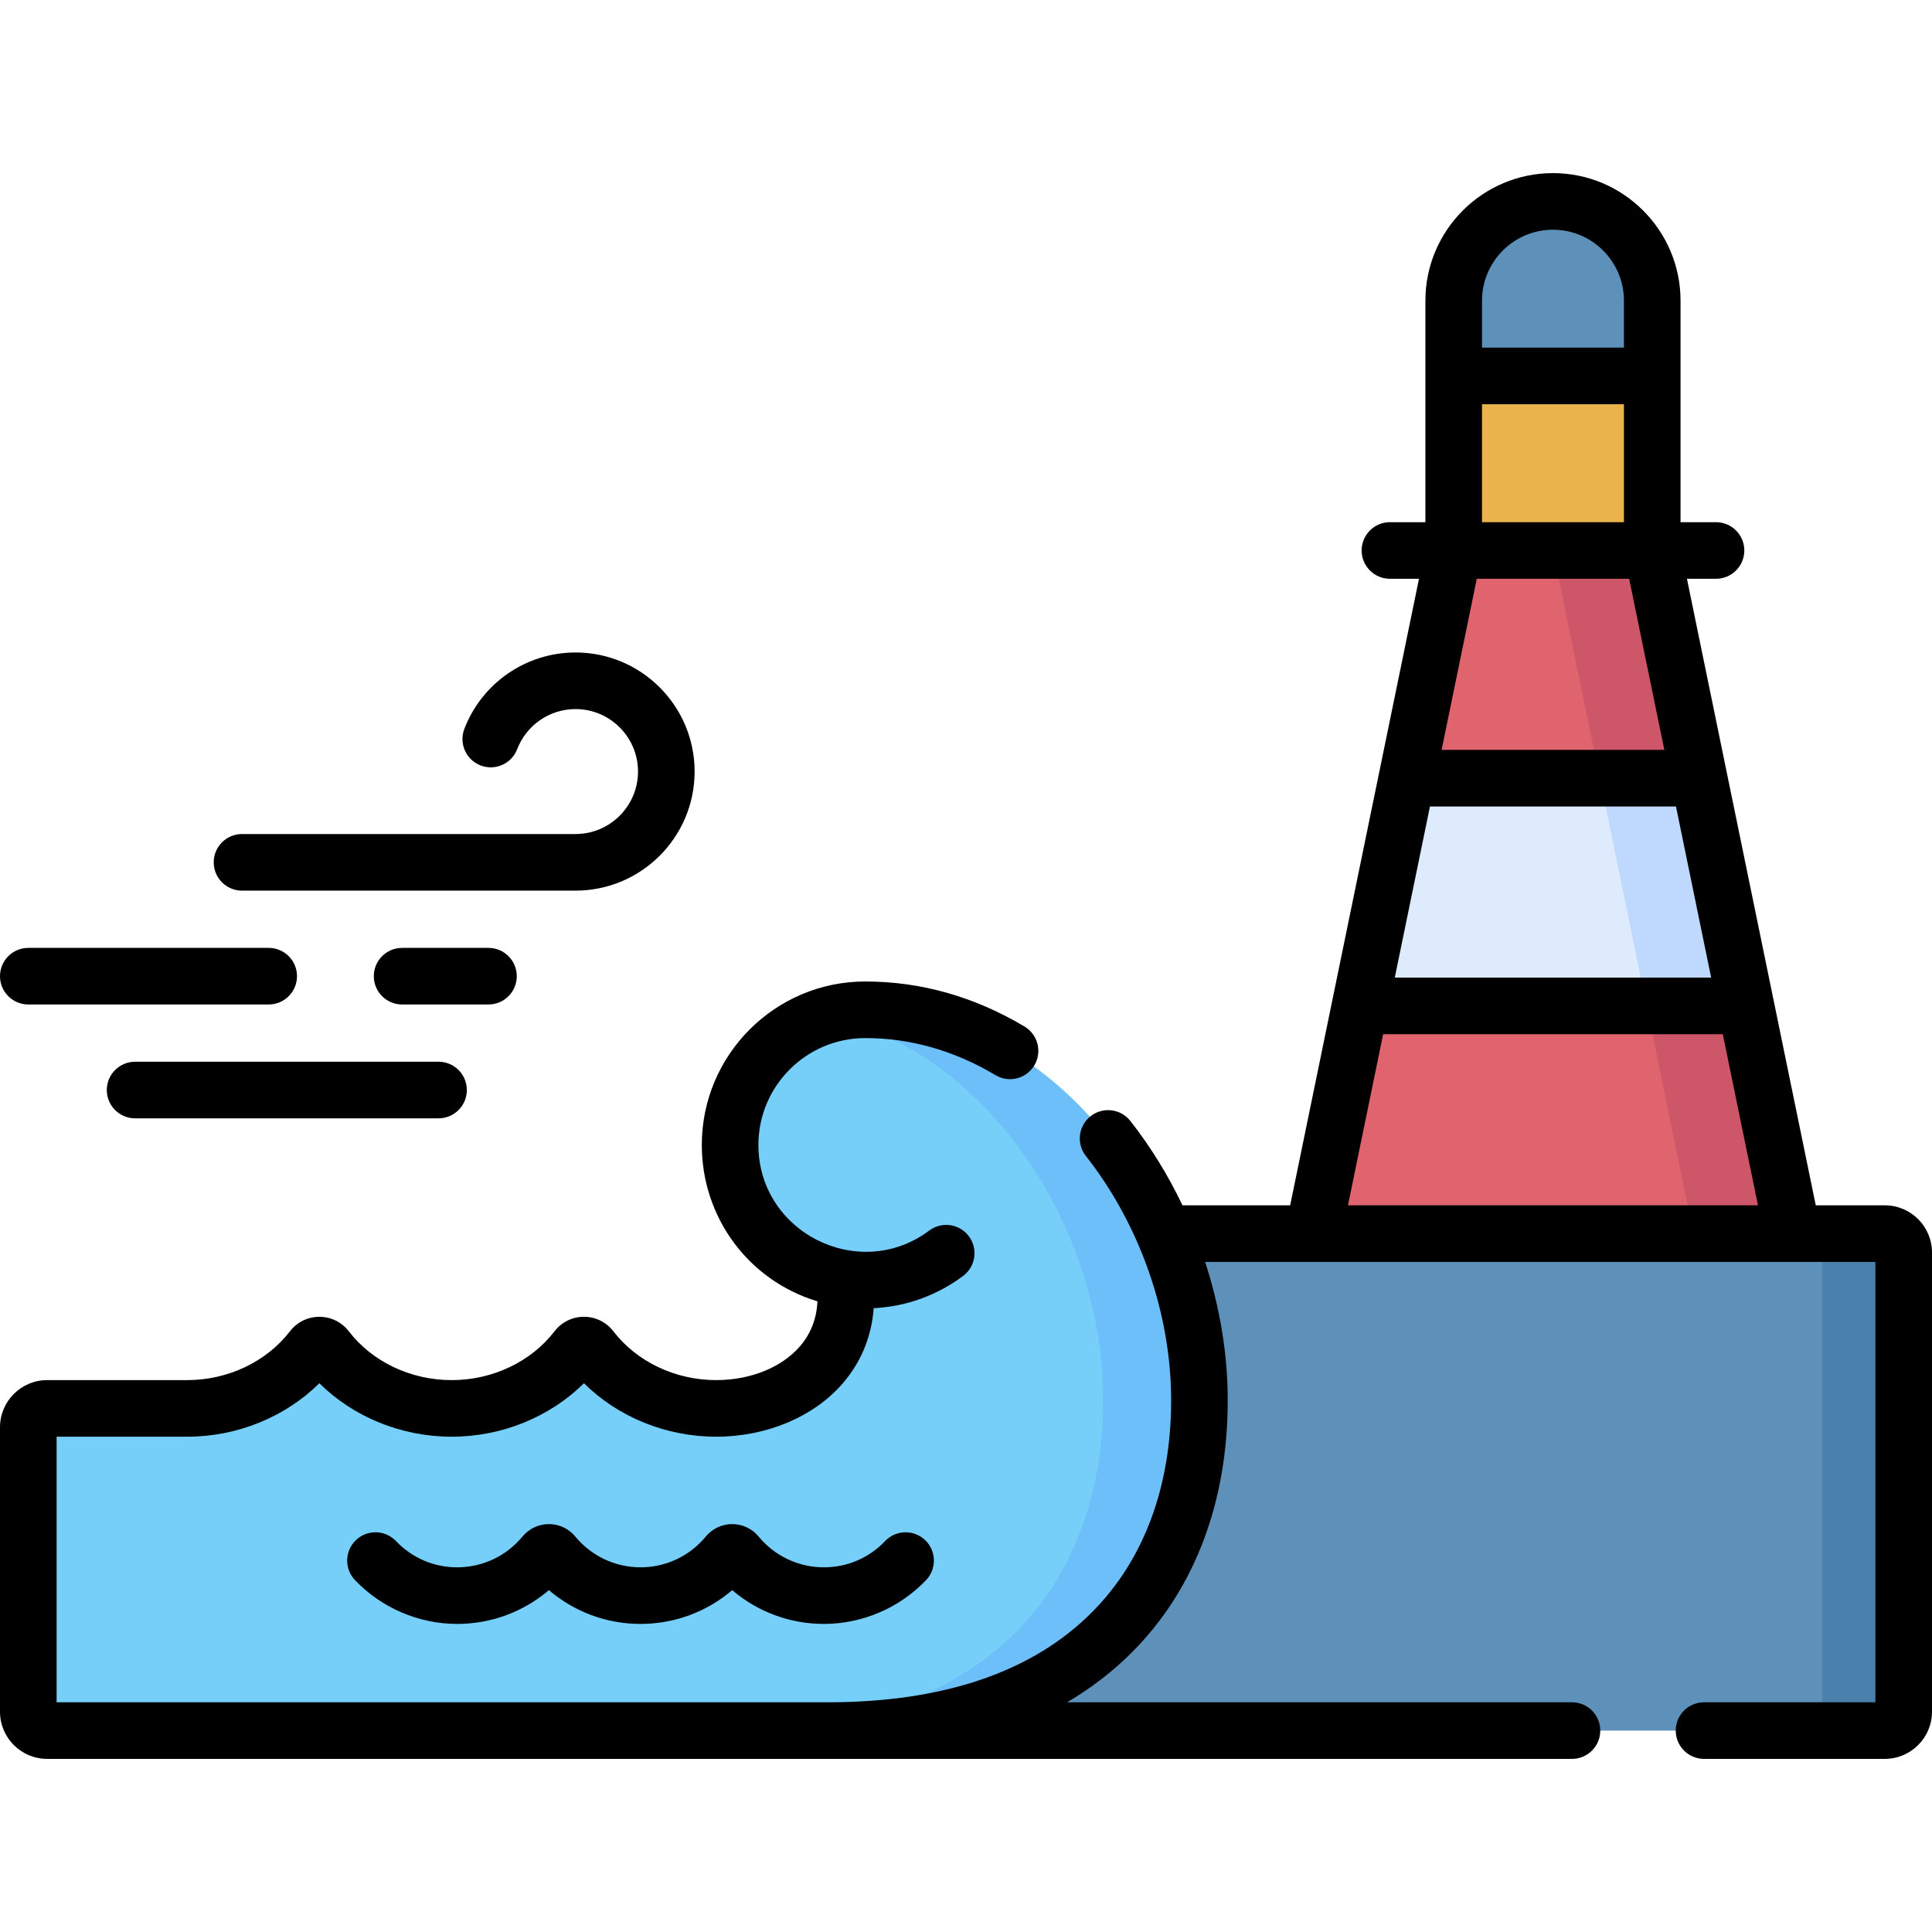 <svg id="Capa_1" enable-background="new 0 0 512 512" height="512" viewBox="0 0 512 512" width="512" xmlns="http://www.w3.org/2000/svg"><g><g><path d="m348.022 326.918 37.225-181.034h52.611l37.224 181.034z" fill="#df646e"/><path d="m437.858 145.884h-26.306l37.225 181.034h26.305z" fill="#cd5668"/><path d="m462.675 266.577h-102.242l12.408-60.353h77.426z" fill="#ddebfd"/><path d="m423.96 206.224 12.409 60.353h26.306l-12.408-60.353z" fill="#bed9fd"/><path d="m499.5 326.918h-236.177l-69.624 131.705h305.801c2.761 0 5-2.239 5-5v-121.705c0-2.761-2.239-5-5-5z" fill="#5d91b9"/><path d="m499.5 326.918h-21.626c2.761 0 5 2.238 5 5v121.705c0 2.761-2.239 5-5 5h21.626c2.761 0 5-2.239 5-5v-121.705c0-2.762-2.239-5-5-5z" fill="#4980ac"/><path d="m385.247 99.625h52.612v46.259h-52.612z" fill="#ebb34c"/><path d="m385.247 99.625v-19.941c0-14.528 11.777-26.306 26.306-26.306 14.528 0 26.306 11.777 26.306 26.306v19.942h-52.612z" fill="#5d91b9"/><path d="m317.863 371.085c0 46.775-28.517 87.538-98.504 87.538h-206.859c-2.761 0-5-2.239-5-5v-75.381c0-2.761 2.239-5 5-5h37.074c13.681 0 25.799-6.262 33.204-15.855.952-1.233 2.773-1.232 3.723.002 7.388 9.592 19.506 15.853 33.196 15.853 13.68 0 25.798-6.262 33.194-15.854.951-1.233 2.772-1.233 3.723 0 7.397 9.592 19.514 15.854 33.194 15.854 19.056 0 37.179-12.46 33.977-34.426-17.157-2.652-30.302-17.483-30.302-35.393 0-19.786 16.043-35.819 35.818-35.819 49.754-.001 88.562 51.718 88.562 103.481z" fill="#75cff9"/><path d="m229.303 267.603c-3.677 0-7.224.556-10.564 1.586 42.369 9.036 73.625 55.444 73.625 101.896 0 46.775-28.517 87.538-98.504 87.538h25.499c69.988 0 98.504-40.763 98.504-87.538 0-51.763-38.808-103.482-88.56-103.482z" fill="#6cbff8"/></g><g><path d="m499.5 319.421h-18.302l-34.14-166.037h7.703c4.142 0 7.5-3.358 7.5-7.5s-3.358-7.5-7.5-7.5h-9.402v-58.7c0-18.641-15.166-33.806-33.806-33.806s-33.806 15.165-33.806 33.806v58.7h-9.402c-4.142 0-7.5 3.358-7.5 7.5s3.358 7.5 7.5 7.5h7.703l-34.14 166.037h-28.535c-3.797-7.946-8.419-15.486-13.818-22.356-2.56-3.258-7.274-3.822-10.531-1.264-3.257 2.56-3.823 7.274-1.264 10.531 14.365 18.282 22.604 41.883 22.604 64.753 0 22.888-7.205 42.264-20.836 56.032-15.77 15.928-39.377 24.005-70.167 24.005h-204.361v-70.38h34.575c13.296 0 25.996-5.207 35.061-14.165 9.053 8.958 21.753 14.165 35.062 14.165 13.299 0 25.998-5.208 35.056-14.165 9.059 8.958 21.756 14.165 35.056 14.165 13.337 0 25.863-5.276 33.505-14.113 4.895-5.66 7.666-12.448 8.227-19.949 8.614-.433 16.771-3.366 23.709-8.561 3.316-2.482 3.992-7.183 1.509-10.499-2.481-3.316-7.183-3.993-10.499-1.509-18.527 13.869-45.276.546-45.276-22.689 0-15.615 12.704-28.319 28.319-28.319 11.979 0 23.595 3.306 34.523 9.827 3.555 2.122 8.161.96 10.284-2.598 2.122-3.557.959-8.161-2.598-10.284-13.285-7.926-27.486-11.945-42.209-11.945-23.886 0-43.319 19.433-43.319 43.319 0 19.138 12.316 35.921 30.649 41.445-.208 4.595-1.769 8.6-4.666 11.95-4.833 5.588-13.117 8.925-22.159 8.925-10.821 0-21.01-4.835-27.255-12.934-1.884-2.443-4.728-3.845-7.801-3.845s-5.917 1.402-7.801 3.846c-6.245 8.099-16.433 12.934-27.254 12.934-10.83 0-21.018-4.833-27.253-12.929-1.883-2.445-4.728-3.848-7.802-3.85-3.071 0-5.916 1.4-7.801 3.841-6.254 8.102-16.447 12.938-27.267 12.938h-37.075c-6.893 0-12.5 5.607-12.5 12.5v75.381c0 6.893 5.607 12.499 12.5 12.499h404.09c4.142 0 7.5-3.359 7.5-7.501s-3.358-7.5-7.5-7.5h-133.793c6.423-3.782 12.241-8.25 17.389-13.451 16.471-16.637 25.177-39.662 25.177-66.585 0-12.283-2.097-24.739-5.993-36.665h177.63v116.7h-45.41c-4.142 0-7.5 3.358-7.5 7.5s3.358 7.5 7.5 7.5h47.91c6.893 0 12.5-5.607 12.5-12.5v-121.7c0-6.893-5.607-12.5-12.5-12.5zm-120.546-105.697h65.197l9.325 45.353h-83.847zm51.404-75.34h-37.612v-31.259h37.612zm1.386 15 9.323 45.34h-59.028l9.323-45.34zm-38.997-73.7c0-10.37 8.436-18.806 18.806-18.806s18.806 8.436 18.806 18.806v12.441h-37.612zm-26.203 194.393h90.016l9.324 45.344h-108.663z"/><path d="m64.137 236.028h88.388c17.401 0 31.557-14.156 31.557-31.557s-14.156-31.558-31.557-31.558c-13.137 0-24.81 8.117-29.468 20.249-1.485 3.867.446 8.205 4.313 9.69 3.867 1.486 8.206-.446 9.69-4.313 2.405-6.26 8.467-10.625 15.465-10.625 9.13 0 16.557 7.428 16.557 16.558 0 9.129-7.427 16.557-16.557 16.557h-88.388c-4.142 0-7.5 3.358-7.5 7.5s3.358 7.499 7.5 7.499z"/><path d="m7.5 266.199h63.708c4.142 0 7.5-3.358 7.5-7.5s-3.358-7.5-7.5-7.5h-63.708c-4.142 0-7.5 3.358-7.5 7.5s3.358 7.5 7.5 7.5z"/><path d="m136.951 258.699c0-4.142-3.358-7.5-7.5-7.5h-22.887c-4.142 0-7.5 3.358-7.5 7.5s3.358 7.5 7.5 7.5h22.887c4.142 0 7.5-3.358 7.5-7.5z"/><path d="m35.804 281.371c-4.142 0-7.5 3.358-7.5 7.5s3.358 7.5 7.5 7.5h80.413c4.142 0 7.5-3.358 7.5-7.5s-3.358-7.5-7.5-7.5z"/><path d="m234.563 408.401c-4.271 4.485-10.034 6.956-16.227 6.956-6.711 0-13.016-2.974-17.296-8.156-1.73-2.097-4.281-3.3-6.998-3.3-2.716 0-5.267 1.202-6.999 3.299-4.28 5.184-10.581 8.157-17.287 8.157-6.712 0-13.017-2.973-17.296-8.155-1.73-2.097-4.281-3.3-6.998-3.3-2.715 0-5.267 1.202-6.998 3.298-4.28 5.184-10.585 8.157-17.297 8.157-6.192 0-11.955-2.47-16.227-6.956-2.856-3-7.604-3.116-10.603-.259-3 2.856-3.116 7.604-.259 10.603 7.027 7.379 16.9 11.612 27.089 11.612 9.007 0 17.572-3.205 24.294-8.955 6.722 5.75 15.288 8.955 24.294 8.955 9.002 0 17.564-3.205 24.285-8.956 6.723 5.75 15.288 8.956 24.294 8.956 10.188 0 20.063-4.232 27.089-11.612 2.856-3 2.741-7.747-.259-10.603-2.997-2.859-7.745-2.742-10.601.259z"/></g></g></svg>
